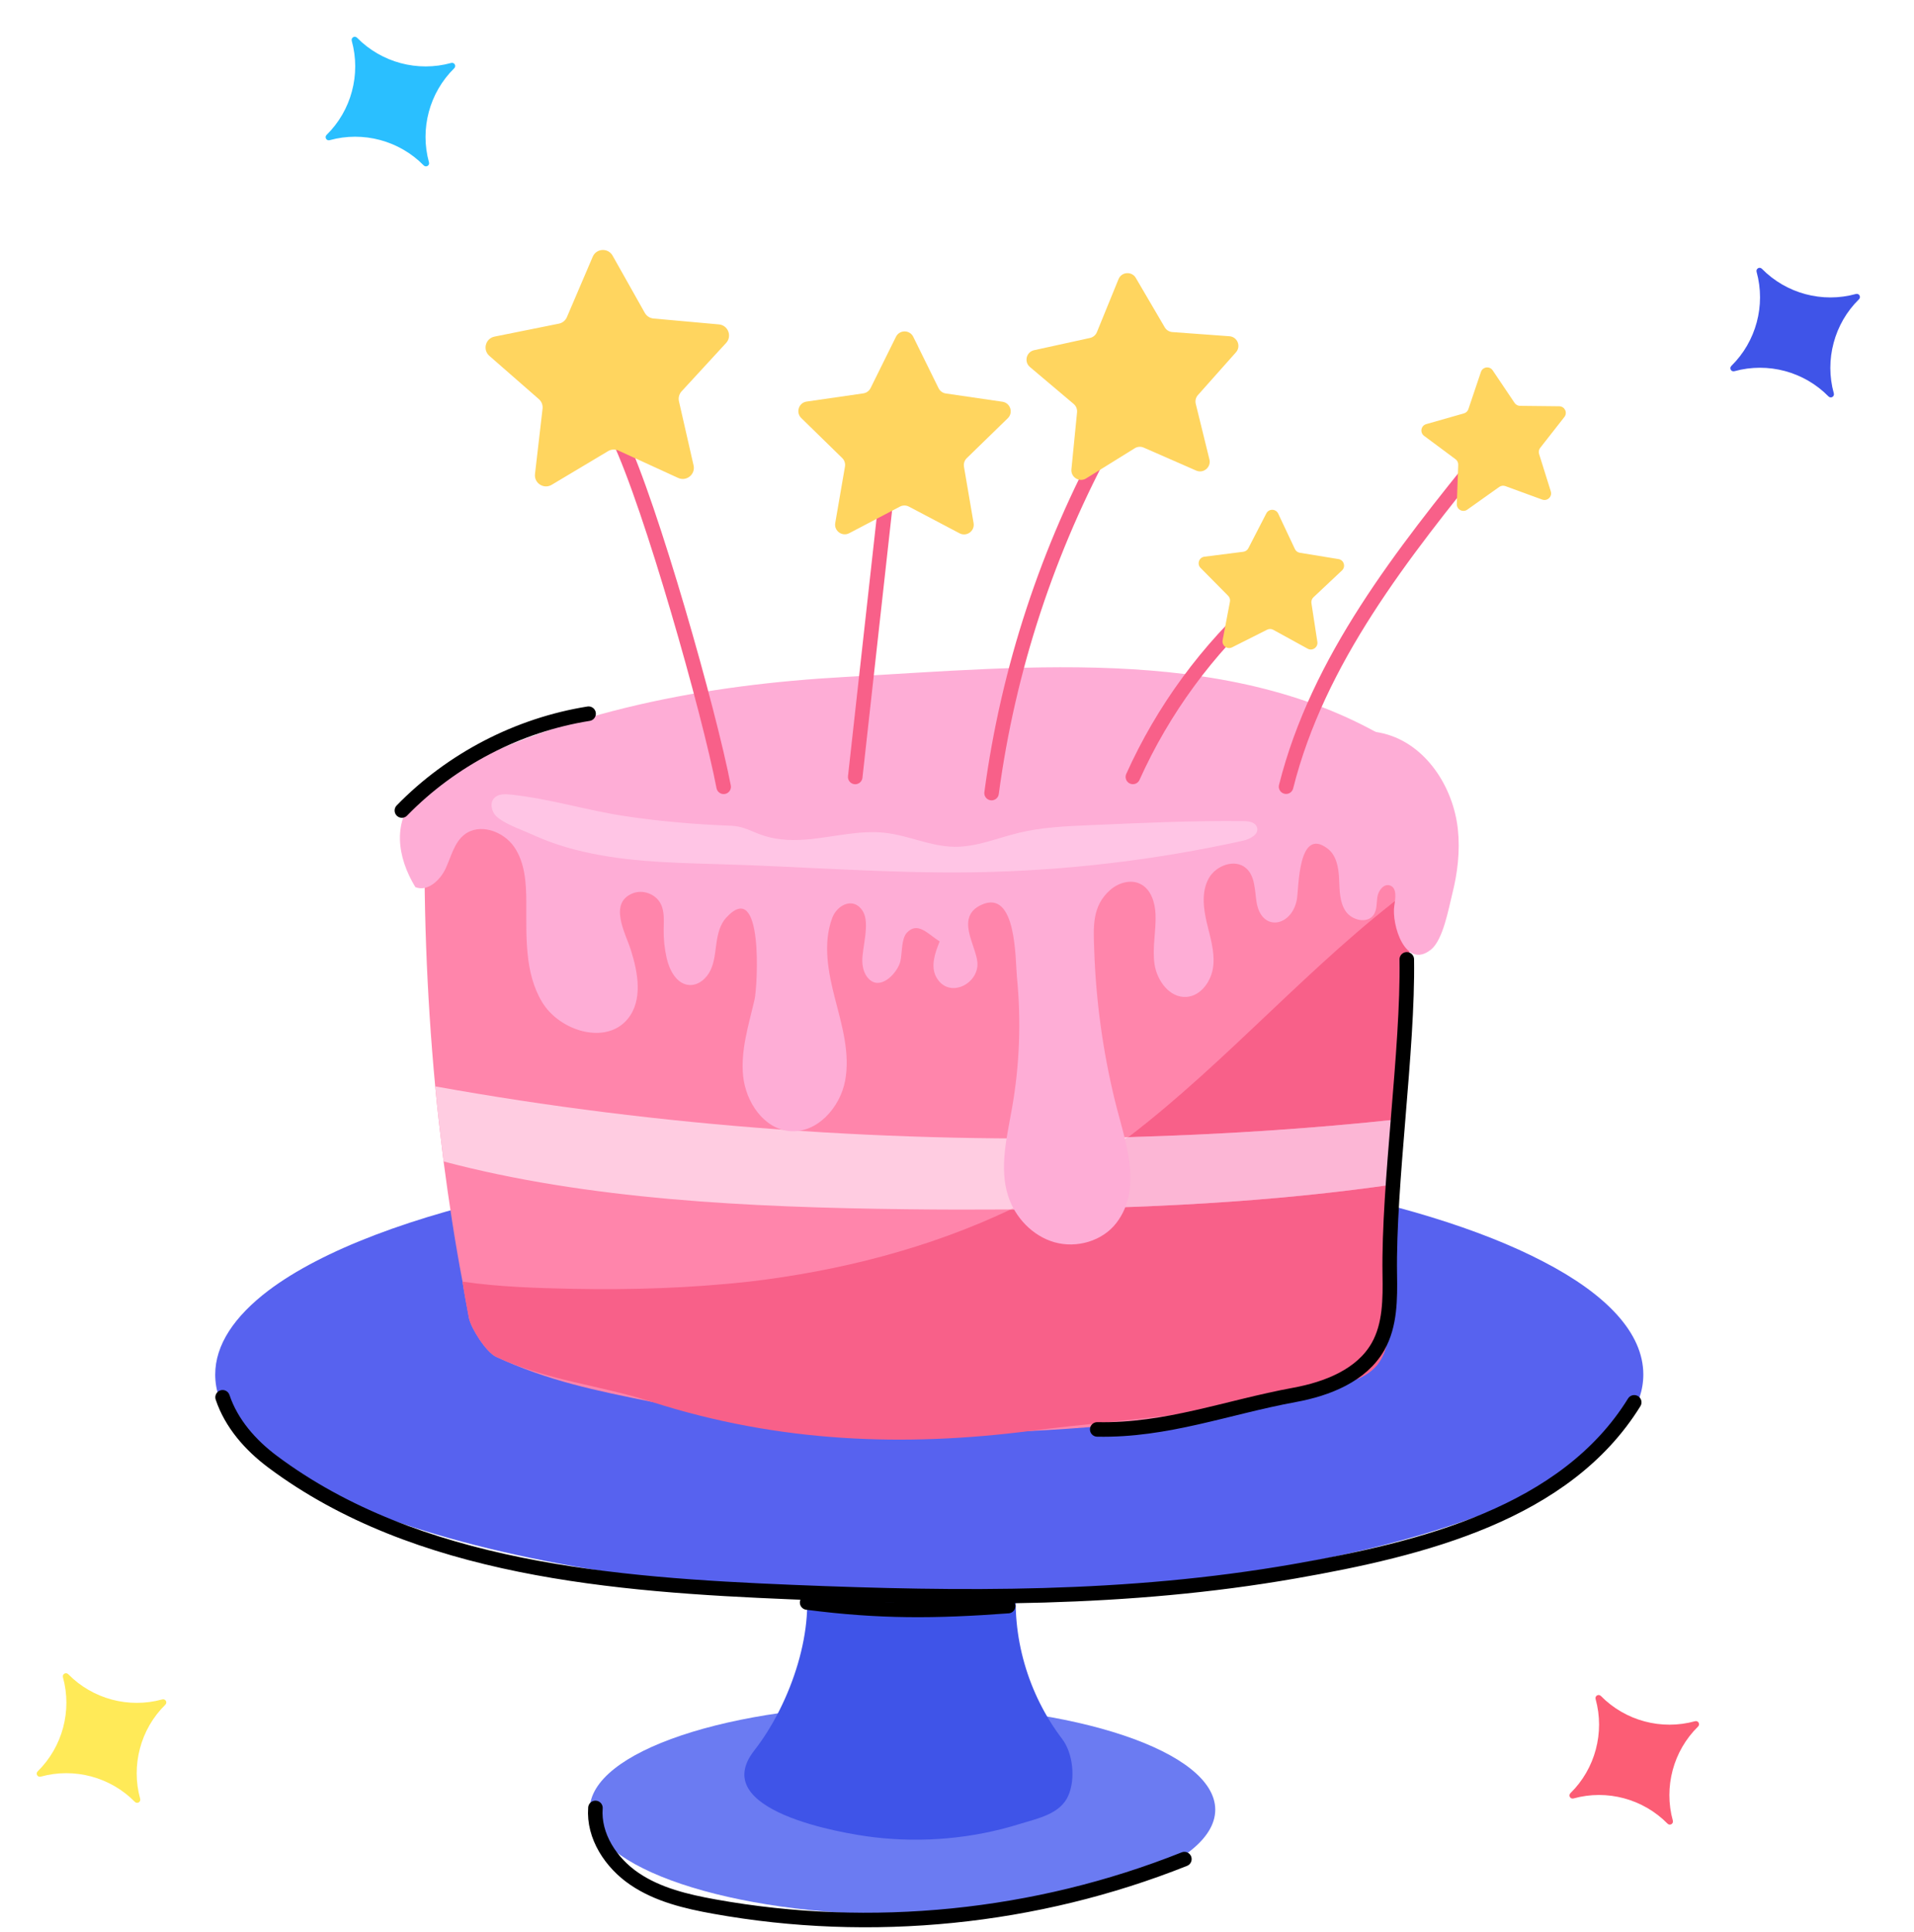 <svg width="109" height="110" viewBox="0 0 109 110" fill="none" xmlns="http://www.w3.org/2000/svg">
<path d="M69.207 103.039C69.207 106.343 61.233 109.021 51.396 109.021C41.559 109.021 33.584 106.343 33.584 103.039C33.584 99.735 41.559 97.057 51.396 97.057C61.233 97.057 69.207 99.735 69.207 103.039Z" fill="#6B7BF2"/>
<path d="M57.904 89.963C57.578 93.159 58.544 96.456 60.487 99.009C61.114 99.834 61.251 101.283 60.844 102.228C60.386 103.294 59.104 103.531 58.052 103.858C55.396 104.684 52.565 104.934 49.804 104.612C47.886 104.388 40.29 103.08 42.949 99.676C45.09 96.934 46.501 92.587 45.78 89.577" fill="#3F54E8"/>
<path d="M45.965 91.243C50.091 91.779 53.265 91.754 57.414 91.445" stroke="black" stroke-width="0.828" stroke-linecap="round" stroke-linejoin="round"/>
<path d="M93.585 78.262C93.585 85.214 75.385 90.849 52.931 90.849C30.477 90.849 12.256 85.214 12.256 78.262C12.256 76.578 13.335 74.959 15.3 73.469C21.388 68.892 35.94 65.653 52.931 65.653C67.785 65.653 80.804 68.136 87.885 71.829C91.513 73.707 93.585 75.909 93.585 78.262Z" fill="#5762EF"/>
<path d="M12.676 79.558C13.173 81.046 14.26 82.28 15.516 83.22C23.745 89.373 35.02 90.235 45.098 90.65C54.766 91.048 64.173 91.131 73.705 89.467C81.032 88.188 89.152 86.17 93.067 79.846" stroke="black" stroke-width="0.828" stroke-linecap="round" stroke-linejoin="round"/>
<path d="M33.909 102.938C33.785 104.545 34.8 106.077 36.136 106.981C37.471 107.886 39.086 108.268 40.672 108.554C49.617 110.167 59.008 109.219 67.449 105.852" stroke="black" stroke-width="0.828" stroke-linecap="round" stroke-linejoin="round"/>
<path d="M80.445 44.798C80.445 46.741 80.423 48.685 80.359 50.606C80.272 54.989 80.055 59.35 79.818 63.711C79.754 64.942 79.689 66.172 79.603 67.403C79.473 69.951 79.322 72.477 79.171 75.046C79.106 75.974 79.019 76.967 78.436 77.701C77.897 78.37 77.012 78.673 76.17 78.889C70.621 80.422 64.381 81.198 58.617 81.479C51.406 81.847 44.173 81.285 37.113 79.817C33.918 79.169 31.219 78.63 28.24 77.248C27.678 76.967 26.836 75.65 26.707 75.046C26.578 74.355 26.448 73.664 26.34 72.973C25.908 70.706 25.563 68.418 25.261 66.129C25.088 64.704 24.915 63.279 24.785 61.855C24.289 56.565 24.095 51.211 24.203 45.878C24.224 45.705 24.246 45.51 24.311 45.338C31.241 48.598 38.884 50.217 46.548 50.541C54.86 50.887 63.173 49.742 71.269 47.864C74.421 47.108 77.66 46.202 80.359 44.475C80.38 44.582 80.445 44.69 80.445 44.798Z" fill="#FF85AB"/>
<path d="M64.258 64.746C69.47 64.6 74.67 64.271 79.817 63.712C80.055 59.351 80.271 54.989 80.358 50.606C74.675 54.832 69.919 60.425 64.258 64.746Z" fill="#F86089"/>
<path d="M57.555 68.864C52.893 71.077 47.794 72.37 42.66 72.973C39.335 73.34 35.989 73.448 32.642 73.383C30.527 73.34 28.432 73.275 26.338 72.973C26.446 73.664 26.576 74.355 26.705 75.046C26.834 75.65 27.677 76.968 28.238 77.248C31.217 78.63 34.007 78.822 37.111 79.817C44.415 82.16 51.552 82.377 58.615 81.48C64.341 80.752 70.619 80.422 76.168 78.889C77.01 78.673 77.895 78.37 78.435 77.701C79.017 76.968 79.104 75.974 79.169 75.046C79.32 72.477 79.471 69.951 79.601 67.403C72.456 68.458 64.979 68.818 57.555 68.864Z" fill="#F86089"/>
<path d="M64.258 64.745C50.976 65.116 37.608 64.165 24.785 61.855C24.915 63.279 25.088 64.704 25.26 66.129C33.486 68.31 42.64 68.742 51.578 68.85C53.561 68.877 55.558 68.876 57.556 68.864C58.737 68.304 59.896 67.699 61.013 67.014C62.138 66.319 63.209 65.546 64.258 64.745Z" fill="#FFCCE1"/>
<path d="M61.011 67.014C59.895 67.699 58.735 68.303 57.555 68.864C64.979 68.817 72.456 68.457 79.601 67.403C79.687 66.172 79.752 64.942 79.816 63.711C74.669 64.271 69.469 64.6 64.257 64.745C63.207 65.546 62.136 66.318 61.011 67.014Z" fill="#FCB6D5"/>
<path d="M23.656 50.513C24.349 50.785 25.065 50.125 25.379 49.449C25.694 48.773 25.863 47.974 26.452 47.517C27.311 46.85 28.661 47.322 29.278 48.217C29.896 49.112 29.968 50.264 29.972 51.352C29.979 53.299 29.866 55.377 30.867 57.048C31.868 58.719 34.526 59.521 35.753 58.008C36.616 56.944 36.338 55.38 35.921 54.075C35.616 53.123 34.635 51.408 36.048 50.858C36.617 50.637 37.332 50.903 37.617 51.443C37.855 51.892 37.8 52.431 37.795 52.94C37.789 53.477 37.846 54.015 37.963 54.539C38.121 55.243 38.535 56.038 39.255 56.083C39.778 56.117 40.245 55.708 40.467 55.233C40.69 54.758 40.726 54.222 40.8 53.702C40.873 53.183 40.998 52.642 41.352 52.255C43.496 49.909 43.141 56.173 42.971 56.912C42.639 58.352 42.168 59.802 42.321 61.271C42.474 62.74 43.483 64.257 44.953 64.401C46.515 64.553 47.843 63.07 48.13 61.528C48.417 59.985 47.956 58.415 47.562 56.896C47.169 55.377 46.847 53.739 47.393 52.267C47.678 51.502 48.622 51.05 49.134 51.876C49.564 52.57 49.089 53.988 49.107 54.732C49.117 55.158 49.262 55.614 49.616 55.85C50.28 56.293 51.129 55.338 51.274 54.737C51.382 54.294 51.318 53.46 51.645 53.108C52.257 52.447 52.842 53.179 53.514 53.604C53.245 54.257 52.981 55.021 53.322 55.639C54.023 56.908 55.788 56.023 55.659 54.766C55.559 53.79 54.395 52.197 55.897 51.515C57.904 50.603 57.818 54.678 57.912 55.623C58.16 58.11 58.068 60.632 57.633 63.093C57.342 64.749 56.899 66.475 57.407 68.078C57.801 69.32 58.803 70.378 60.056 70.732C61.31 71.086 62.775 70.669 63.571 69.638C65.137 67.613 64.012 64.803 63.487 62.645C62.809 59.858 62.415 57.002 62.316 54.136C62.271 52.831 62.16 51.6 63.232 50.666C63.696 50.262 64.388 50.056 64.939 50.328C65.548 50.629 65.779 51.383 65.806 52.061C65.845 53.01 65.609 53.965 65.75 54.905C65.892 55.844 66.61 56.82 67.558 56.763C68.404 56.711 69.003 55.842 69.093 54.999C69.184 54.157 68.908 53.325 68.716 52.499C68.524 51.673 68.425 50.76 68.833 50.017C69.241 49.273 70.336 48.874 70.969 49.438C71.477 49.892 71.452 50.674 71.557 51.348C71.827 53.091 73.569 52.775 73.855 51.213C73.971 50.579 73.911 47.035 75.603 48.315C76.109 48.697 76.231 49.399 76.26 50.032C76.29 50.666 76.277 51.343 76.627 51.872C76.977 52.401 77.863 52.614 78.224 52.093C78.429 51.797 78.384 51.403 78.445 51.047C78.506 50.693 78.81 50.302 79.152 50.414C79.557 50.546 79.476 51.127 79.406 51.549C79.229 52.632 80.034 55.24 81.494 54.066C82.186 53.509 82.495 51.729 82.702 50.911C83.006 49.707 83.157 48.459 83.024 47.219C82.763 44.789 81.186 42.363 78.815 41.769C76.873 41.281 74.87 42.063 72.945 42.613C69.204 43.683 65.061 43.882 61.199 43.957C53.743 44.1 46.283 44.053 38.829 43.819C37.119 43.765 35.257 43.887 33.589 43.517C31.884 43.139 30.157 42.954 28.394 43.157C26.7 43.351 25 43.971 23.809 45.193C22.302 46.739 22.613 48.806 23.656 50.513Z" fill="#FEADD6"/>
<path d="M79.835 42.563C70.634 36.614 58.659 37.963 48.131 38.544C40.197 38.983 32.276 40.46 25.27 44.154C24.799 44.402 24.457 44.837 24.303 45.337C31.235 48.587 38.888 50.213 46.548 50.533C54.856 50.88 63.175 49.75 71.272 47.856C74.425 47.118 77.669 46.194 80.364 44.474C80.269 43.946 80.291 42.858 79.835 42.563Z" fill="#FEADD6"/>
<path d="M70.789 47.867C65.776 48.977 60.658 49.577 55.524 49.666C50.585 49.745 45.572 49.325 40.612 49.193C37.967 49.119 35.294 49.041 32.733 48.373C31.886 48.152 31.06 47.862 30.271 47.499C29.693 47.236 28.714 46.91 28.262 46.474C27.983 46.205 27.883 45.711 28.151 45.432C28.388 45.19 28.772 45.206 29.109 45.243C31.355 45.485 33.427 46.148 35.663 46.479C37.646 46.773 39.629 46.942 41.627 47.015C41.906 47.026 42.143 47.078 42.364 47.147C42.743 47.268 43.079 47.452 43.532 47.594C44.378 47.862 45.299 47.867 46.172 47.778C47.592 47.631 49.007 47.257 50.422 47.42C51.748 47.573 53.005 48.194 54.336 48.215C55.603 48.236 56.808 47.71 58.038 47.415C59.348 47.1 60.711 47.042 62.057 46.984C64.976 46.858 67.875 46.721 70.794 46.752C71.104 46.752 71.483 46.805 71.583 47.1C71.72 47.494 71.199 47.778 70.789 47.867Z" fill="#FFC5E5"/>
<path d="M22.887 46.149C25.72 43.239 29.509 41.275 33.519 40.636" stroke="black" stroke-width="0.828" stroke-linecap="round" stroke-linejoin="round"/>
<path d="M62.486 81.387C66.438 81.469 69.874 80.128 73.718 79.422C75.582 79.08 77.545 78.314 78.479 76.665C79.172 75.441 79.168 73.958 79.146 72.551C79.065 67.387 80.195 59.787 80.115 54.623" stroke="black" stroke-width="0.828" stroke-linecap="round" stroke-linejoin="round"/>
<path d="M56.469 45.156C57.414 38.096 59.678 31.215 63.109 24.972" stroke="#F86089" stroke-width="0.828" stroke-linecap="round" stroke-linejoin="round"/>
<path d="M68.12 26.793L65.134 25.486C64.968 25.413 64.777 25.427 64.623 25.522L61.854 27.24C61.466 27.481 60.97 27.173 61.016 26.718L61.337 23.475C61.354 23.295 61.282 23.117 61.144 23L58.654 20.897C58.305 20.603 58.446 20.036 58.892 19.939L62.075 19.242C62.252 19.203 62.399 19.08 62.467 18.912L63.698 15.894C63.87 15.472 64.452 15.43 64.683 15.824L66.33 18.636C66.421 18.793 66.583 18.894 66.764 18.907L70.015 19.145C70.47 19.178 70.689 19.719 70.386 20.06L68.22 22.495C68.099 22.631 68.053 22.817 68.097 22.993L68.875 26.157C68.984 26.601 68.537 26.976 68.12 26.793Z" fill="#FFD55F"/>
<path d="M48.704 44.238C49.271 39.13 49.837 34.022 50.404 28.914" stroke="#F86089" stroke-width="0.828" stroke-linecap="round" stroke-linejoin="round"/>
<path d="M54.645 30.365L51.763 28.846C51.602 28.761 51.411 28.761 51.25 28.845L48.364 30.359C47.961 30.571 47.488 30.228 47.566 29.778L48.12 26.566C48.151 26.388 48.092 26.206 47.962 26.079L45.631 23.802C45.305 23.483 45.486 22.928 45.937 22.864L49.163 22.398C49.342 22.372 49.497 22.26 49.578 22.098L51.023 19.177C51.225 18.768 51.808 18.768 52.009 19.177L53.449 22.101C53.529 22.264 53.684 22.377 53.863 22.403L57.088 22.874C57.539 22.94 57.719 23.496 57.392 23.814L55.056 26.086C54.926 26.213 54.867 26.395 54.897 26.573L55.445 29.785C55.522 30.235 55.049 30.577 54.645 30.365Z" fill="#FFD55F"/>
<path d="M64.516 44.235C66.233 40.416 68.765 36.965 71.893 34.18" stroke="#F86089" stroke-width="0.828" stroke-linecap="round" stroke-linejoin="round"/>
<path d="M74.468 36.934L72.511 35.86C72.403 35.801 72.272 35.798 72.16 35.854L70.167 36.857C69.888 36.998 69.569 36.757 69.627 36.45L70.044 34.258C70.067 34.136 70.029 34.01 69.941 33.922L68.371 32.336C68.151 32.114 68.282 31.736 68.592 31.697L70.805 31.416C70.928 31.4 71.037 31.325 71.093 31.214L72.116 29.231C72.259 28.953 72.658 28.96 72.792 29.243L73.744 31.262C73.796 31.374 73.901 31.453 74.024 31.473L76.227 31.833C76.535 31.884 76.652 32.266 76.424 32.48L74.798 34.009C74.708 34.094 74.665 34.218 74.684 34.341L75.022 36.547C75.069 36.855 74.742 37.085 74.468 36.934Z" fill="#FFD55F"/>
<path d="M41.211 44.798C40.406 40.594 37.069 28.782 35.223 24.919" stroke="#F86089" stroke-width="0.828" stroke-linecap="round" stroke-linejoin="round"/>
<path d="M38.619 27.212L35.218 25.654C35.029 25.567 34.809 25.579 34.63 25.686L31.418 27.604C30.969 27.872 30.406 27.509 30.467 26.989L30.898 23.273C30.922 23.066 30.843 22.861 30.686 22.724L27.869 20.262C27.474 19.917 27.647 19.27 28.16 19.166L31.828 18.428C32.032 18.387 32.202 18.249 32.284 18.057L33.755 14.617C33.961 14.135 34.63 14.099 34.887 14.556L36.722 17.816C36.825 17.997 37.009 18.116 37.216 18.135L40.942 18.471C41.464 18.518 41.705 19.143 41.351 19.528L38.817 22.281C38.676 22.434 38.62 22.647 38.666 22.85L39.498 26.497C39.615 27.008 39.095 27.43 38.619 27.212Z" fill="#FFD55F"/>
<path d="M73.241 44.79C75.058 37.565 79.87 31.524 84.555 25.732" stroke="#F86089" stroke-width="0.829" stroke-linecap="round" stroke-linejoin="round"/>
<path d="M87.826 28.445L85.729 27.678C85.612 27.635 85.482 27.653 85.38 27.725L83.559 29.019C83.304 29.2 82.952 29.009 82.963 28.697L83.044 26.464C83.049 26.34 82.992 26.222 82.892 26.148L81.099 24.815C80.848 24.628 80.92 24.235 81.221 24.149L83.369 23.537C83.489 23.503 83.584 23.412 83.623 23.294L84.337 21.177C84.437 20.881 84.833 20.827 85.007 21.087L86.254 22.941C86.323 23.044 86.439 23.106 86.563 23.108L88.797 23.132C89.11 23.136 89.283 23.496 89.09 23.742L87.712 25.501C87.636 25.599 87.612 25.727 87.649 25.846L88.316 27.978C88.41 28.276 88.12 28.553 87.826 28.445Z" fill="#FFD55F"/>
<path d="M104.433 22.396C104.169 21.442 104.174 20.45 104.423 19.523C104.669 18.597 105.159 17.735 105.864 17.042C106.001 16.908 105.874 16.688 105.69 16.739C103.784 17.266 101.726 16.715 100.339 15.305C100.205 15.169 99.985 15.296 100.036 15.48C100.299 16.433 100.293 17.423 100.044 18.35C99.796 19.277 99.305 20.139 98.599 20.833C98.463 20.967 98.59 21.186 98.774 21.135C99.728 20.872 100.72 20.877 101.647 21.125C102.574 21.374 103.436 21.865 104.13 22.571C104.264 22.707 104.484 22.58 104.433 22.396Z" fill="#3F54E8"/>
<path d="M20.032 2.325C20.296 3.279 20.291 4.271 20.042 5.198C19.797 6.124 19.306 6.985 18.601 7.679C18.465 7.813 18.591 8.032 18.776 7.981C20.681 7.454 22.74 8.006 24.127 9.415C24.26 9.552 24.48 9.425 24.429 9.241C24.166 8.288 24.173 7.298 24.421 6.371C24.669 5.444 25.161 4.582 25.866 3.888C26.003 3.754 25.876 3.534 25.692 3.585C24.738 3.849 23.745 3.843 22.819 3.595C21.892 3.347 21.029 2.855 20.335 2.15C20.201 2.014 19.982 2.141 20.032 2.325Z" fill="#2ABFFF"/>
<path d="M90.868 96.741C91.132 97.695 91.126 98.687 90.878 99.614C90.632 100.54 90.142 101.401 89.437 102.095C89.3 102.229 89.427 102.449 89.612 102.398C91.517 101.871 93.575 102.423 94.962 103.832C95.096 103.968 95.316 103.842 95.265 103.657C95.002 102.705 95.009 101.714 95.257 100.787C95.505 99.861 95.996 98.998 96.702 98.305C96.838 98.171 96.711 97.95 96.527 98.002C95.573 98.265 94.581 98.26 93.654 98.011C92.727 97.763 91.865 97.272 91.171 96.567C91.037 96.43 90.817 96.557 90.868 96.741Z" fill="#FC5D75"/>
<path d="M7.982 102.417C7.718 101.463 7.723 100.471 7.972 99.544C8.217 98.618 8.708 97.757 9.413 97.063C9.55 96.929 9.423 96.709 9.238 96.76C7.333 97.287 5.274 96.736 3.888 95.326C3.754 95.19 3.534 95.317 3.585 95.501C3.848 96.454 3.841 97.444 3.593 98.371C3.344 99.297 2.853 100.16 2.148 100.854C2.011 100.987 2.139 101.208 2.323 101.156C3.276 100.893 4.269 100.898 5.195 101.147C6.122 101.395 6.985 101.886 7.679 102.592C7.813 102.728 8.032 102.601 7.982 102.417Z" fill="#FFEA58"/>
</svg>
